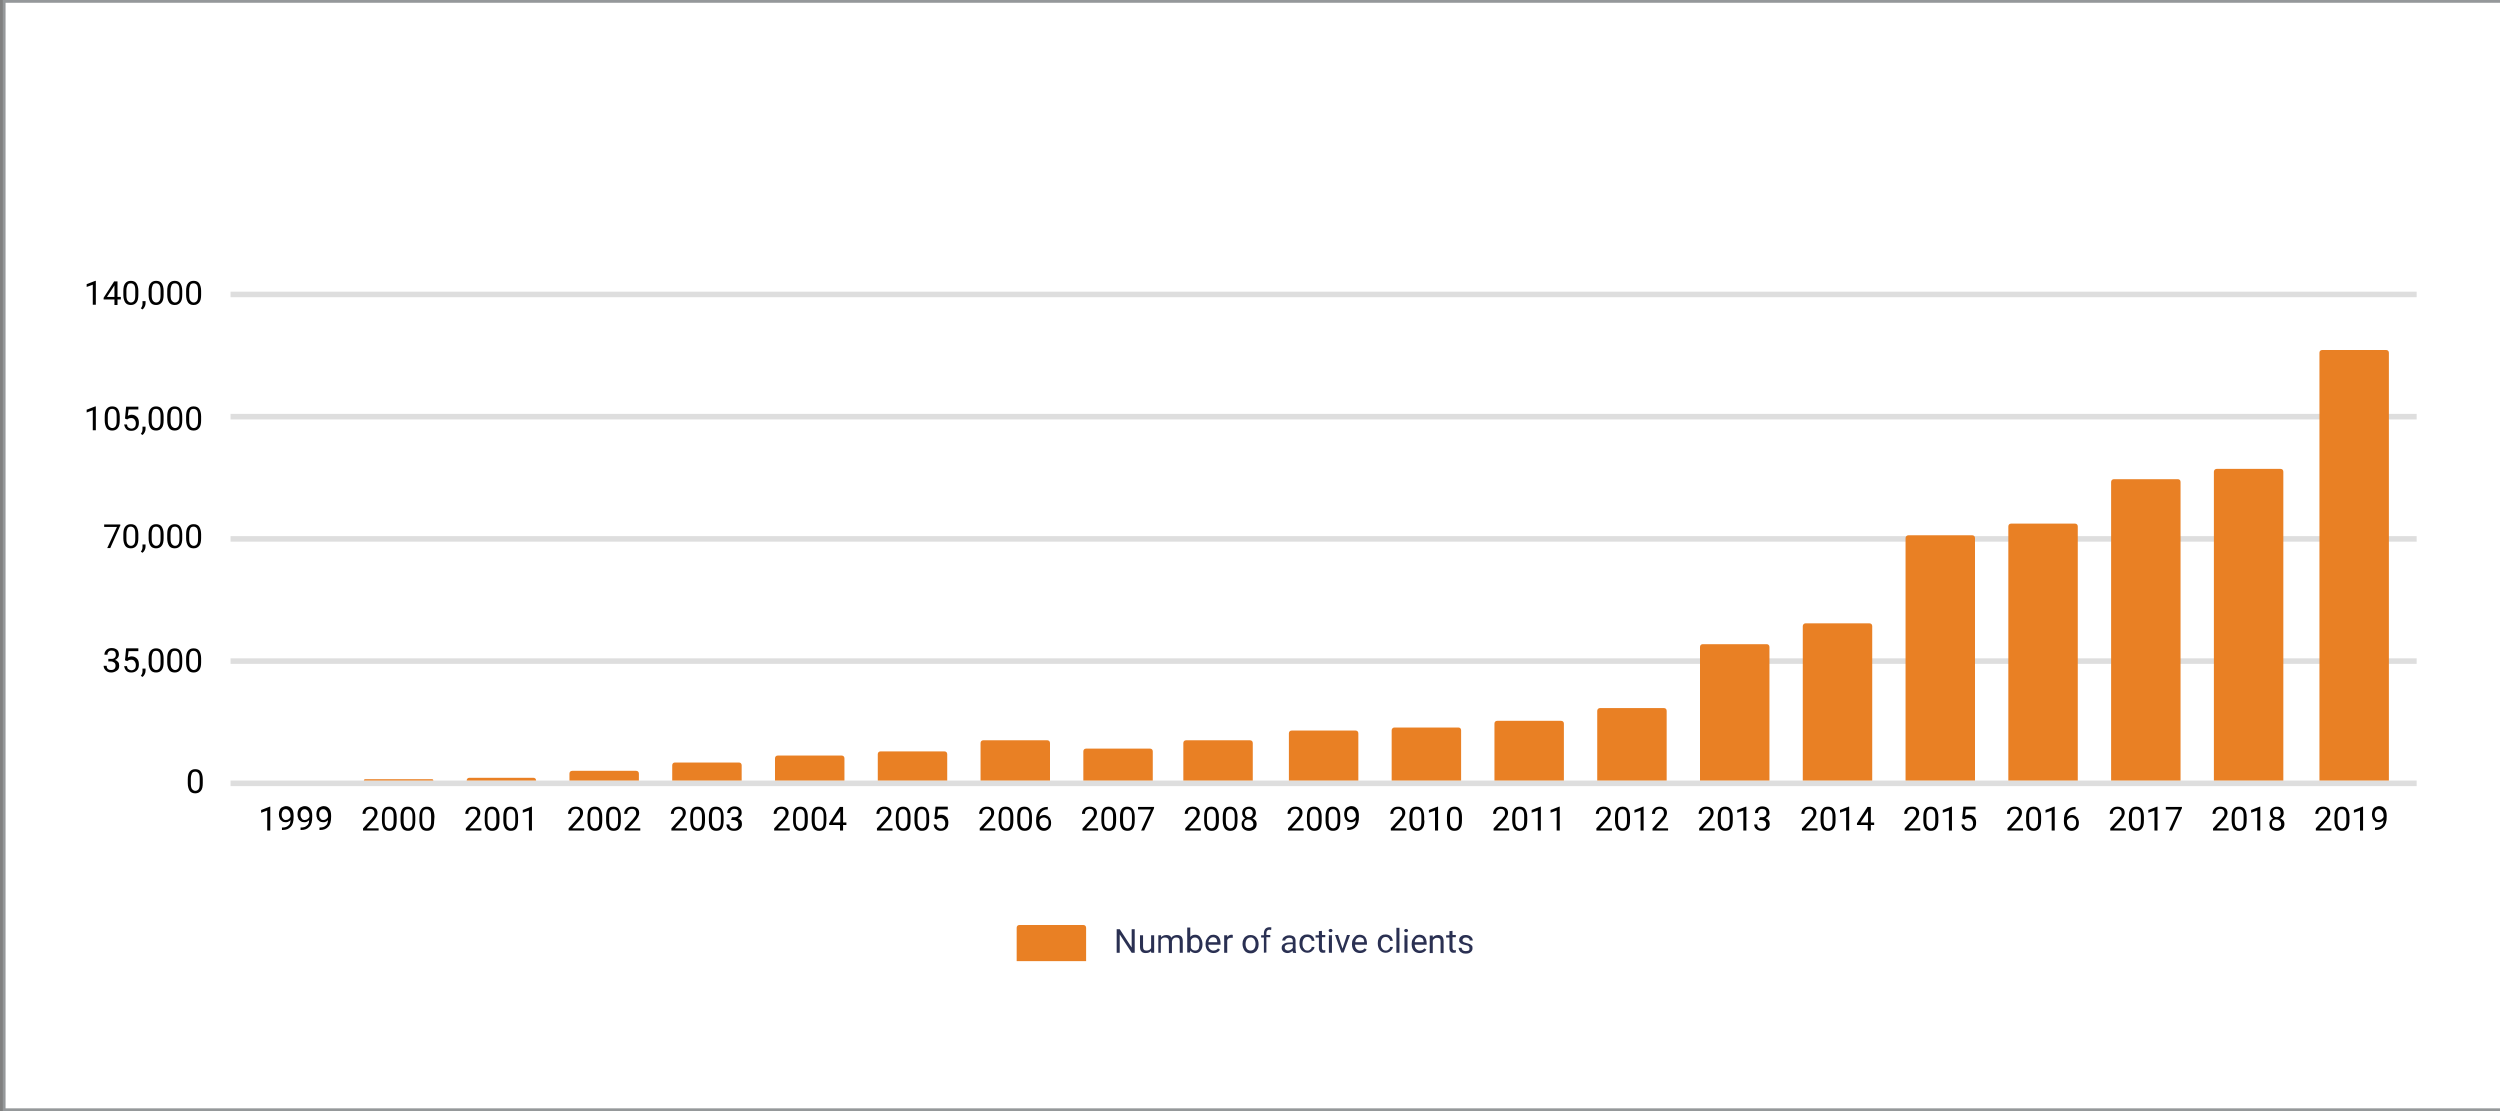 <svg version="1.1" id="Layer_1" xmlns="http://www.w3.org/2000/svg" x="0" y="0" viewBox="0 0 900 400" xml:space="preserve"><rect x="0" y="0" width="900" height="400" fill="#808080" stroke="none"/><style>.st1{fill:#e98024}.st4{fill-rule:evenodd;clip-rule:evenodd}.st5{enable-background:new}</style><path d="M1.5.5h899v399H1.5V.5z" fill="#fff" stroke="#95989a"/><path class="st1" d="M367 333h23c.6 0 1 .4 1 1v12h-25v-12c0-.6.4-1 1-1z"/><path d="M408.5 343h-1.1l-4.3-6.6v6.6H402v-8.5h1.1l4.3 6.6v-6.6h1.1v8.5zm5.8-.6c-.4.5-1 .7-1.9.7-.7 0-1.2-.2-1.5-.6-.4-.4-.5-1-.5-1.7v-4.1h1.1v4.1c0 1 .4 1.4 1.2 1.4.8 0 1.4-.3 1.7-.9v-4.6h1.1v6.3h-1l-.2-.6zm3.7-5.7v.7c.5-.5 1.1-.8 1.9-.8.9 0 1.5.3 1.8 1 .2-.3.5-.6.8-.7.3-.2.7-.3 1.2-.3 1.4 0 2.1.7 2.1 2.2v4.2h-1.1v-4.2c0-.5-.1-.8-.3-1-.2-.2-.6-.3-1-.3s-.7.1-1 .4c-.3.2-.4.6-.5 1v4.2h-1.1v-4.2c0-.9-.5-1.4-1.4-1.4-.7 0-1.2.3-1.5.9v4.6h-.9v-6.3h1zm14.9 3.2c0 1-.2 1.7-.7 2.3-.4.6-1 .9-1.8.9s-1.4-.3-1.9-.9l-.1.7h-1v-9h1.1v3.4c.4-.5 1-.8 1.8-.8s1.4.3 1.8.9.8 1.4.8 2.5zm-1.1-.1c0-.7-.1-1.3-.4-1.7-.3-.4-.7-.6-1.2-.6-.7 0-1.2.3-1.5 1v2.7c.3.7.9 1 1.6 1 .5 0 .9-.2 1.2-.6.1-.4.3-1 .3-1.8zm5.1 3.3c-.9 0-1.6-.3-2.1-.8-.5-.6-.8-1.3-.8-2.3v-.2c0-.6.1-1.2.4-1.7s.6-.9 1-1.2.9-.4 1.4-.4c.8 0 1.5.3 1.9.8s.7 1.3.7 2.3v.5H435c0 .6.2 1.1.5 1.5.4.4.8.6 1.3.6.4 0 .7-.1 1-.2.3-.2.5-.4.7-.6l.7.5c-.5.8-1.3 1.2-2.3 1.2zm-.2-5.7c-.4 0-.8.2-1.1.5-.3.3-.5.8-.6 1.3h3.2v-.1c0-.5-.2-1-.4-1.3-.3-.2-.6-.4-1.1-.4zm7 .2h-.5c-.7 0-1.2.3-1.4.9v4.5h-1.1v-6.3h1.1v.7c.4-.6.9-.9 1.5-.9.2 0 .4 0 .5.1v1h-.1zm3.6 2.2c0-.6.1-1.2.4-1.7.2-.5.6-.9 1-1.1.4-.3.9-.4 1.5-.4.9 0 1.6.3 2.1.9s.8 1.4.8 2.4v.1c0 .6-.1 1.2-.4 1.7-.2.5-.6.9-1 1.1-.4.3-.9.4-1.5.4-.9 0-1.6-.3-2.1-.9-.5-.7-.8-1.5-.8-2.5zm1.1.1c0 .7.2 1.3.5 1.7.3.4.8.6 1.3.6s1-.2 1.3-.6.5-1 .5-1.8c0-.7-.2-1.3-.5-1.7-.3-.4-.8-.7-1.3-.6-.5 0-1 .2-1.3.6s-.5 1-.5 1.8zm6.6 3.1v-5.5h-1v-.8h1v-.7c0-.7.2-1.2.5-1.6.4-.4.9-.6 1.5-.6.2 0 .5 0 .7.1l-.1.9c-.2 0-.4-.1-.6-.1-.4 0-.6.1-.8.3-.2.2-.3.5-.3.9v.7h1.4v.8h-1.4v5.5l-.9.1zm10.5 0c-.1-.1-.1-.3-.2-.7-.5.5-1.1.8-1.8.8-.6 0-1.1-.2-1.5-.5-.4-.4-.6-.8-.6-1.3 0-.7.2-1.2.8-1.5.5-.4 1.2-.5 2.1-.5h1.1v-.5c0-.4-.1-.7-.3-.9-.2-.2-.6-.3-1-.3s-.7.1-1 .3-.4.4-.4.7h-1.1c0-.3.1-.6.3-.9.2-.3.6-.5.9-.7.4-.2.8-.3 1.3-.3.7 0 1.3.2 1.7.5s.6.9.6 1.5v2.9c0 .6.1 1 .2 1.4v.1l-1.1-.1zm-1.8-.8c.3 0 .7-.1 1-.3.3-.2.5-.4.7-.7v-1.3h-.9c-1.3 0-2 .4-2 1.2 0 .3.1.6.3.8.3.2.6.3.9.3zm7 0c.4 0 .7-.1 1-.4.3-.2.5-.5.5-.9h1c0 .4-.1.7-.4 1-.2.3-.6.6-.9.8-.4.2-.8.3-1.2.3-.9 0-1.5-.3-2.1-.9-.5-.6-.8-1.4-.8-2.4v-.2c0-.6.1-1.2.3-1.6.2-.5.6-.9 1-1.1.4-.3.9-.4 1.5-.4.7 0 1.3.2 1.8.6s.7 1 .8 1.7h-1c0-.4-.2-.7-.5-1s-.7-.4-1-.4c-.6 0-1 .2-1.3.6s-.5 1-.5 1.7v.2c0 .7.1 1.3.5 1.7.3.5.7.7 1.3.7zm5.2-7.1v1.5h1.2v.8h-1.2v3.9c0 .3.1.4.2.6.1.1.3.2.5.2.1 0 .3 0 .5-.1v.9c-.3.1-.6.1-.8.1-.5 0-.9-.1-1.1-.4s-.4-.7-.4-1.2v-3.9h-1.2v-.8h1.2v-1.5l1.1-.1zm3.6 7.9h-1.1v-6.3h1.1v6.3zm-1.2-8c0-.2.1-.3.2-.4s.3-.2.5-.2.4.1.5.2.2.3.2.4c0 .2-.1.3-.2.4s-.3.2-.5.2-.4-.1-.5-.2-.2-.3-.2-.4zm5 6.5l1.6-4.9h1.1l-2.3 6.3h-.8l-2.3-6.3h1.1l1.6 4.9zm6.3 1.6c-.9 0-1.6-.3-2.1-.8-.5-.6-.8-1.3-.8-2.3v-.2c0-.6.1-1.2.4-1.7s.6-.9 1-1.2.9-.4 1.4-.4c.8 0 1.5.3 1.9.8s.7 1.3.7 2.3v.5h-4.3c0 .6.2 1.1.5 1.5.4.4.8.6 1.3.6.4 0 .7-.1 1-.2.3-.2.5-.4.7-.6l.7.5c-.5.8-1.3 1.2-2.4 1.2zm-.1-5.7c-.4 0-.8.2-1.1.5-.3.3-.5.8-.5 1.3h3.2v-.1c0-.5-.2-1-.4-1.3-.4-.2-.8-.4-1.2-.4zm9.4 4.8c.4 0 .7-.1 1-.4.3-.2.5-.5.5-.9h1c0 .4-.1.7-.4 1-.2.3-.6.6-.9.8-.4.2-.8.3-1.2.3-.9 0-1.5-.3-2.1-.9-.5-.6-.8-1.4-.8-2.4v-.2c0-.6.1-1.2.3-1.6s.6-.9 1-1.1c.4-.3.9-.4 1.5-.4.7 0 1.3.2 1.8.6s.7 1 .8 1.7h-1c0-.4-.2-.7-.5-1s-.7-.4-1-.4c-.6 0-1 .2-1.3.6s-.5 1-.5 1.7v.2c0 .7.1 1.3.5 1.7.3.5.7.7 1.3.7zm4.9.8h-1.1v-9h1.1v9zm2.9 0h-1.1v-6.3h1.1v6.3zm-1.2-8c0-.2.1-.3.2-.4s.3-.2.5-.2.4.1.5.2.2.3.2.4c0 .2-.1.3-.2.4s-.3.2-.5.2-.4-.1-.5-.2-.2-.3-.2-.4zm5.6 8.1c-.9 0-1.6-.3-2.1-.8-.5-.6-.8-1.3-.8-2.3v-.2c0-.6.1-1.2.4-1.7s.6-.9 1-1.2c.4-.3.9-.4 1.4-.4.8 0 1.5.3 1.9.8s.7 1.3.7 2.3v.5h-4.3c0 .6.2 1.1.5 1.5.4.4.8.6 1.3.6.4 0 .7-.1 1-.2.3-.2.5-.4.7-.6l.7.5c-.6.8-1.4 1.2-2.4 1.2zm-.2-5.7c-.4 0-.8.2-1.1.5-.3.3-.5.8-.5 1.3h3.2v-.1c0-.5-.2-1-.4-1.3-.4-.2-.7-.4-1.2-.4zm4.9-.7v.8c.5-.6 1.1-.9 1.9-.9 1.3 0 2 .8 2 2.3v4.2h-1.1v-4.2c0-.5-.1-.8-.3-1s-.5-.3-1-.3c-.4 0-.7.1-.9.3-.3.2-.5.4-.6.7v4.5h-1.1v-6.3h1.1v-.1zm7.1-1.6v1.5h1.2v.8h-1.2v3.9c0 .3.1.4.2.6.1.1.3.2.5.2.1 0 .3 0 .5-.1v.9c-.3.1-.6.1-.8.1-.5 0-.8-.1-1.1-.4-.2-.3-.4-.7-.4-1.2v-3.9h-1.2v-.8h1.2v-1.5l1.1-.1zm6.1 6.2c0-.3-.1-.5-.3-.7s-.6-.3-1.2-.4c-.5-.1-1-.3-1.3-.4s-.6-.4-.7-.6c-.2-.2-.2-.5-.2-.8 0-.5.2-1 .7-1.3.4-.4 1-.5 1.7-.5s1.3.2 1.8.6c.4.4.7.8.7 1.4h-1.1c0-.3-.1-.6-.4-.8s-.6-.3-1-.3-.7.1-.9.3c-.2.2-.3.4-.3.7 0 .3.1.5.3.6s.6.3 1.1.4 1 .3 1.3.4c.3.2.6.4.7.6.2.2.2.5.2.9 0 .6-.2 1-.7 1.4s-1 .5-1.8.5c-.5 0-1-.1-1.3-.3-.4-.2-.7-.4-.9-.8-.2-.3-.3-.7-.3-1h1.1c0 .4.2.7.4.9.3.2.6.3 1.1.3.4 0 .7-.1 1-.2s.3-.6.3-.9z" fill-rule="evenodd" clip-rule="evenodd" fill="#2a3052"/><path d="M83 281h787v2H83v-2zm0-44h787v2H83v-2zm0-44h787v2H83v-2zm0-44h787v2H83v-2zm0-44h787v2H83v-2z" fill="#dedede"/><path class="st4" d="M839.3 299h-5.6v-.8l3-3.3c.4-.5.7-.9.9-1.2.2-.3.2-.6.2-1s-.1-.8-.4-1.1c-.3-.3-.6-.4-1.1-.4s-1 .2-1.3.5-.4.7-.4 1.3h-1.1c0-.8.3-1.4.8-1.9s1.2-.7 2-.7 1.4.2 1.9.6.7 1 .7 1.7c0 .8-.5 1.8-1.6 3l-2.3 2.5h4.3v.8zm6.5-3.6c0 1.3-.2 2.2-.7 2.8-.4.6-1.1.9-2 .9s-1.6-.3-2-.9-.7-1.5-.7-2.7v-1.4c0-1.3.2-2.2.7-2.8.4-.6 1.1-.9 2-.9s1.6.3 2 .9.7 1.5.7 2.7v1.4zm-1.1-1.5c0-.9-.1-1.6-.4-2-.3-.4-.7-.6-1.2-.6-.6 0-1 .2-1.2.6-.3.4-.4 1.1-.4 1.9v1.7c0 .9.1 1.6.4 2 .3.4.7.7 1.2.7s.9-.2 1.2-.6.4-1.1.4-2v-1.7zm6 5.1h-1.1v-7.2l-2.2.8v-1l3.1-1.2h.2v8.6zm7.4-3.8c-.2.3-.5.5-.8.6-.3.2-.7.2-1 .2-.5 0-.9-.1-1.3-.4-.4-.3-.7-.6-.8-1-.2-.4-.3-.9-.3-1.5s.1-1.1.3-1.5c.2-.5.5-.8.9-1s.9-.4 1.4-.4c.8 0 1.5.3 2 .9s.7 1.5.7 2.6v.3c0 1.7-.3 2.9-1 3.6-.7.8-1.6 1.2-3 1.2h-.2v-.9h.2c.9 0 1.6-.2 2.1-.7.5-.3.7-1 .8-2zm-1.7 0c.4 0 .7-.1 1-.3.3-.2.5-.5.7-.8v-.4c0-.7-.2-1.3-.5-1.7s-.7-.7-1.2-.7-.9.2-1.1.5c-.3.4-.4.8-.4 1.4s.1 1.1.4 1.4c.3.5.6.6 1.1.6z"/><path class="st1" d="M836 126h23c.6 0 1 .4 1 1v154h-25V127c0-.6.4-1 1-1z"/><path class="st4" d="M802.3 299h-5.6v-.8l3-3.3c.4-.5.7-.9.9-1.2.2-.3.2-.6.2-1s-.1-.8-.4-1.1c-.3-.3-.6-.4-1.1-.4s-1 .2-1.3.5-.4.7-.4 1.3h-1.1c0-.8.3-1.4.8-1.9s1.2-.7 2-.7 1.4.2 1.9.6.7 1 .7 1.7c0 .8-.5 1.8-1.6 3l-2.3 2.5h4.3v.8zm6.5-3.6c0 1.3-.2 2.2-.7 2.8-.4.6-1.1.9-2 .9s-1.6-.3-2-.9-.7-1.5-.7-2.7v-1.4c0-1.3.2-2.2.7-2.8.4-.6 1.1-.9 2-.9s1.6.3 2 .9.7 1.5.7 2.7v1.4zm-1.1-1.5c0-.9-.1-1.6-.4-2-.3-.4-.7-.6-1.2-.6-.6 0-1 .2-1.2.6-.3.4-.4 1.1-.4 1.9v1.7c0 .9.1 1.6.4 2 .3.4.7.7 1.2.7s.9-.2 1.2-.6.4-1.1.4-2v-1.7zm6 5.1h-1.1v-7.2l-2.2.8v-1l3.1-1.2h.2v8.6zm8.4-6.3c0 .4-.1.8-.3 1.1-.2.3-.5.6-.9.8.4.2.8.5 1.1.8s.4.8.4 1.2c0 .7-.2 1.3-.7 1.8-.5.4-1.2.7-2 .7s-1.5-.2-2-.7c-.5-.4-.7-1-.7-1.8 0-.5.1-.9.4-1.2.3-.4.6-.7 1-.8-.4-.2-.7-.4-.9-.8-.2-.3-.3-.7-.3-1.1 0-.7.2-1.3.7-1.7.5-.4 1.1-.6 1.8-.6.8 0 1.4.2 1.8.6.4.4.6 1 .6 1.7zm-.9 4c0-.5-.2-.9-.5-1.2s-.7-.5-1.2-.5-.9.1-1.2.4-.4.7-.4 1.2.1.9.4 1.1c.3.3.7.4 1.2.4s.9-.1 1.2-.4c.4-.2.5-.5.5-1zm-1.6-5.5c-.4 0-.8.1-1 .4-.3.3-.4.6-.4 1.1 0 .4.1.8.4 1.1.3.3.6.4 1 .4s.8-.1 1-.4c.3-.3.4-.6.4-1.1 0-.4-.1-.8-.4-1.1-.3-.2-.6-.4-1-.4z"/><path class="st1" d="M798 168.8h23c.6 0 1 .4 1 1V281h-25V169.8c0-.5.4-1 1-1z"/><path class="st4" d="M765.3 299h-5.6v-.8l3-3.3c.4-.5.7-.9.9-1.2.2-.3.2-.6.2-1s-.1-.8-.4-1.1c-.3-.3-.6-.4-1.1-.4s-1 .2-1.3.5-.4.7-.4 1.3h-1.1c0-.8.3-1.4.8-1.9s1.2-.7 2-.7 1.4.2 1.9.6.7 1 .7 1.7c0 .8-.5 1.8-1.6 3l-2.3 2.5h4.3v.8zm6.5-3.6c0 1.3-.2 2.2-.7 2.8-.4.6-1.1.9-2 .9s-1.6-.3-2-.9-.7-1.5-.7-2.7v-1.4c0-1.3.2-2.2.7-2.8.4-.6 1.1-.9 2-.9s1.6.3 2 .9.7 1.5.7 2.7v1.4zm-1.1-1.5c0-.9-.1-1.6-.4-2-.3-.4-.7-.6-1.2-.6-.6 0-1 .2-1.2.6-.3.4-.4 1.1-.4 1.9v1.7c0 .9.1 1.6.4 2 .3.4.7.7 1.2.7s.9-.2 1.2-.6.4-1.1.4-2v-1.7zm6 5.1h-1.1v-7.2l-2.2.8v-1l3.1-1.2h.2v8.6zm8.7-7.9l-3.5 7.9h-1.1l3.5-7.6h-4.6v-.9h5.8v.6h-.1z"/><path class="st1" d="M761 172.5h23c.6 0 1 .4 1 1V281h-25V173.5c0-.5.4-1 1-1z"/><path class="st4" d="M728.3 299h-5.6v-.8l3-3.3c.4-.5.7-.9.9-1.2.2-.3.2-.6.2-1s-.1-.8-.4-1.1c-.3-.3-.6-.4-1.1-.4s-1 .2-1.3.5-.4.7-.4 1.3h-1.1c0-.8.3-1.4.8-1.9s1.2-.7 2-.7 1.4.2 1.9.6.7 1 .7 1.7c0 .8-.5 1.8-1.6 3l-2.3 2.5h4.3v.8zm6.5-3.6c0 1.3-.2 2.2-.7 2.8-.4.6-1.1.9-2 .9s-1.6-.3-2-.9-.7-1.5-.7-2.7v-1.4c0-1.3.2-2.2.7-2.8.4-.6 1.1-.9 2-.9s1.6.3 2 .9.7 1.5.7 2.7v1.4zm-1.1-1.5c0-.9-.1-1.6-.4-2-.3-.4-.7-.6-1.2-.6-.6 0-1 .2-1.2.6-.3.4-.4 1.1-.4 1.9v1.7c0 .9.1 1.6.4 2 .3.4.7.7 1.2.7s.9-.2 1.2-.6.4-1.1.4-2v-1.7zm6 5.1h-1.1v-7.2l-2.2.8v-1l3.1-1.2h.2v8.6zm7.5-8.5v.9h-.2c-.8 0-1.5.3-2 .8s-.8 1.2-.9 2c.4-.5 1.1-.8 1.8-.8s1.3.3 1.8.8c.4.5.7 1.2.7 2 0 .9-.2 1.6-.7 2.1s-1.1.8-1.9.8c-.8 0-1.5-.3-2-.9s-.8-1.4-.8-2.4v-.4c0-1.6.3-2.8 1-3.6.7-.8 1.7-1.3 3-1.3h.2zm-1.4 3.8c-.4 0-.7.1-1 .3-.3.2-.5.5-.7.8v.4c0 .7.2 1.3.5 1.7.3.4.7.6 1.2.6s.9-.2 1.2-.5c.3-.4.4-.8.4-1.4s-.1-1.1-.4-1.4c-.4-.3-.8-.5-1.2-.5z"/><path class="st1" d="M724 188.5h23c.6 0 1 .4 1 1V281h-25v-91.5c0-.6.4-1 1-1z"/><path class="st4" d="M691.3 299h-5.6v-.8l3-3.3c.4-.5.7-.9.9-1.2.2-.3.2-.6.2-1s-.1-.8-.4-1.1c-.3-.3-.6-.4-1.1-.4s-1 .2-1.3.5-.4.7-.4 1.3h-1.1c0-.8.3-1.4.8-1.9s1.2-.7 2-.7 1.4.2 1.9.6.7 1 .7 1.7c0 .8-.5 1.8-1.6 3l-2.3 2.5h4.3v.8zm6.5-3.6c0 1.3-.2 2.2-.7 2.8-.4.6-1.1.9-2 .9s-1.6-.3-2-.9-.7-1.5-.7-2.7v-1.4c0-1.3.2-2.2.7-2.8.4-.6 1.1-.9 2-.9s1.6.3 2 .9.7 1.5.7 2.7v1.4zm-1.1-1.5c0-.9-.1-1.6-.4-2-.3-.4-.7-.6-1.2-.6-.6 0-1 .2-1.2.6-.3.4-.4 1.1-.4 1.9v1.7c0 .9.1 1.6.4 2 .3.4.7.7 1.2.7s.9-.2 1.2-.6.4-1.1.4-2v-1.7zm6 5.1h-1.1v-7.2l-2.2.8v-1l3.1-1.2h.2v8.6zm3.7-4.3l.4-4.3h4.4v1h-3.5l-.3 2.3c.4-.2.9-.4 1.4-.4.8 0 1.4.3 1.9.8s.7 1.2.7 2.1-.2 1.6-.7 2.1-1.1.8-2 .8c-.8 0-1.4-.2-1.8-.6-.5-.4-.7-1-.8-1.7h1c.1.5.2.9.5 1.1s.7.4 1.1.4c.5 0 .9-.2 1.2-.5s.4-.8.4-1.4-.2-1-.5-1.4c-.3-.3-.7-.5-1.2-.5s-.8.1-1.1.3l-.3.2-.8-.3z"/><path class="st1" d="M687 192.7h23c.6 0 1 .4 1 1V281h-25v-87.3c0-.5.4-1 1-1z"/><path class="st4" d="M654.3 299h-5.6v-.8l3-3.3c.4-.5.7-.9.9-1.2.2-.3.2-.6.2-1s-.1-.8-.4-1.1c-.3-.3-.6-.4-1.1-.4s-1 .2-1.3.5-.4.7-.4 1.3h-1.1c0-.8.3-1.4.8-1.9s1.2-.7 2-.7 1.4.2 1.9.6.7 1 .7 1.7c0 .8-.5 1.8-1.6 3l-2.3 2.5h4.3v.8zm6.5-3.6c0 1.3-.2 2.2-.7 2.8-.4.6-1.1.9-2 .9s-1.6-.3-2-.9-.7-1.5-.7-2.7v-1.4c0-1.3.2-2.2.7-2.8.4-.6 1.1-.9 2-.9s1.6.3 2 .9.7 1.5.7 2.7v1.4zm-1.1-1.5c0-.9-.1-1.6-.4-2-.3-.4-.7-.6-1.2-.6-.6 0-1 .2-1.2.6-.3.4-.4 1.1-.4 1.9v1.7c0 .9.1 1.6.4 2 .3.4.7.7 1.2.7s.9-.2 1.2-.6.4-1.1.4-2v-1.7zm6 5.1h-1.1v-7.2l-2.2.8v-1l3.1-1.2h.2v8.6zm7.8-2.9h1.2v.9h-1.2v2h-1.1v-2h-3.9v-.6l3.8-5.9h1.2v5.6zm-3.7 0h2.7V292l-.1.2-2.6 3.9z"/><path class="st1" d="M650 224.4h23c.6 0 1 .4 1 1V281h-25v-55.6c0-.5.4-1 1-1z"/><path class="st4" d="M617.3 299h-5.6v-.8l3-3.3c.4-.5.7-.9.9-1.2.2-.3.2-.6.2-1s-.1-.8-.4-1.1c-.3-.3-.6-.4-1.1-.4s-1 .2-1.3.5-.4.7-.4 1.3h-1.1c0-.8.3-1.4.8-1.9s1.2-.7 2-.7 1.4.2 1.9.6.7 1 .7 1.7c0 .8-.5 1.8-1.6 3l-2.3 2.5h4.3v.8zm6.5-3.6c0 1.3-.2 2.2-.7 2.8-.4.6-1.1.9-2 .9s-1.6-.3-2-.9-.7-1.5-.7-2.7v-1.4c0-1.3.2-2.2.7-2.8.4-.6 1.1-.9 2-.9s1.6.3 2 .9.7 1.5.7 2.7v1.4zm-1.1-1.5c0-.9-.1-1.6-.4-2-.3-.4-.7-.6-1.2-.6-.6 0-1 .2-1.2.6-.3.4-.4 1.1-.4 1.9v1.7c0 .9.1 1.6.4 2 .3.4.7.7 1.2.7s.9-.2 1.2-.6.4-1.1.4-2v-1.7zm6 5.1h-1.1v-7.2l-2.2.8v-1l3.1-1.2h.2v8.6zm4.8-4.8h.8c.5 0 .9-.1 1.2-.4s.4-.6.4-1.1c0-1-.5-1.5-1.5-1.5-.5 0-.8.1-1.1.4s-.4.6-.4 1.1h-1.1c0-.7.2-1.2.7-1.7.5-.4 1.1-.7 1.9-.7.8 0 1.4.2 1.9.6s.7 1 .7 1.8c0 .4-.1.7-.4 1.1-.2.3-.6.6-1 .8.5.1.8.4 1.1.7.3.3.4.8.4 1.3 0 .8-.2 1.4-.8 1.8-.5.5-1.2.7-2 .7s-1.5-.2-2-.6-.8-1-.8-1.7h1.1c0 .5.1.8.4 1.1.3.3.7.4 1.2.4s.9-.1 1.2-.4.4-.7.4-1.2-.2-.9-.5-1.1-.7-.4-1.3-.4h-.8l.3-1z"/><path class="st1" d="M613 231.9h23c.6 0 1 .4 1 1V281h-25v-48.1c0-.6.4-1 1-1z"/><path class="st4" d="M580.3 299h-5.6v-.8l3-3.3c.4-.5.7-.9.9-1.2.2-.3.2-.6.2-1s-.1-.8-.4-1.1c-.3-.3-.6-.4-1.1-.4s-1 .2-1.3.5-.4.7-.4 1.3h-1.1c0-.8.3-1.4.8-1.9s1.2-.7 2-.7 1.4.2 1.9.6.7 1 .7 1.7c0 .8-.5 1.8-1.6 3l-2.3 2.5h4.3v.8zm6.5-3.6c0 1.3-.2 2.2-.7 2.8-.4.6-1.1.9-2 .9s-1.6-.3-2-.9-.7-1.5-.7-2.7v-1.4c0-1.3.2-2.2.7-2.8.4-.6 1.1-.9 2-.9s1.6.3 2 .9.7 1.5.7 2.7v1.4zm-1.1-1.5c0-.9-.1-1.6-.4-2-.3-.4-.7-.6-1.2-.6-.6 0-1 .2-1.2.6-.3.4-.4 1.1-.4 1.9v1.7c0 .9.1 1.6.4 2 .3.4.7.7 1.2.7s.9-.2 1.2-.6.4-1.1.4-2v-1.7zm6 5.1h-1.1v-7.2l-2.2.8v-1l3.1-1.2h.2v8.6zm8.8 0h-5.6v-.8l3-3.3c.4-.5.7-.9.9-1.2.2-.3.2-.6.2-1s-.1-.8-.4-1.1c-.3-.3-.6-.4-1.1-.4s-1 .2-1.3.5-.4.7-.4 1.3h-1.1c0-.8.3-1.4.8-1.9s1.2-.7 2-.7 1.4.2 1.9.6.7 1 .7 1.7c0 .8-.5 1.8-1.6 3l-2.3 2.5h4.3v.8z"/><path class="st1" d="M576 254.9h23c.6 0 1 .4 1 1V281h-25v-25.1c0-.5.4-1 1-1z"/><path class="st4" d="M543.3 299h-5.6v-.8l3-3.3c.4-.5.7-.9.9-1.2.2-.3.2-.6.2-1s-.1-.8-.4-1.1c-.3-.3-.6-.4-1.1-.4s-1 .2-1.3.5-.4.7-.4 1.3h-1.1c0-.8.3-1.4.8-1.9s1.2-.7 2-.7 1.4.2 1.9.6.7 1 .7 1.7c0 .8-.5 1.8-1.6 3l-2.3 2.5h4.3v.8zm6.5-3.6c0 1.3-.2 2.2-.7 2.8-.4.6-1.1.9-2 .9s-1.6-.3-2-.9-.7-1.5-.7-2.7v-1.4c0-1.3.2-2.2.7-2.8.4-.6 1.1-.9 2-.9s1.6.3 2 .9.7 1.5.7 2.7v1.4zm-1.1-1.5c0-.9-.1-1.6-.4-2-.3-.4-.7-.6-1.2-.6-.6 0-1 .2-1.2.6-.3.4-.4 1.1-.4 1.9v1.7c0 .9.1 1.6.4 2 .3.4.7.7 1.2.7s.9-.2 1.2-.6.4-1.1.4-2v-1.7zm6 5.1h-1.1v-7.2l-2.2.8v-1l3.1-1.2h.2v8.6zm6.8 0h-1.1v-7.2l-2.2.8v-1l3.1-1.2h.2v8.6z"/><path class="st1" d="M539 259.5h23c.6 0 1 .4 1 1V281h-25v-20.5c0-.6.4-1 1-1z"/><path class="st4" d="M506.3 299h-5.6v-.8l3-3.3c.4-.5.7-.9.9-1.2.2-.3.2-.6.2-1s-.1-.8-.4-1.1c-.3-.3-.6-.4-1.1-.4s-1 .2-1.3.5-.4.7-.4 1.3h-1.1c0-.8.3-1.4.8-1.9s1.2-.7 2-.7 1.4.2 1.9.6.7 1 .7 1.7c0 .8-.5 1.8-1.6 3l-2.3 2.5h4.3v.8zm6.5-3.6c0 1.3-.2 2.2-.7 2.8-.4.6-1.1.9-2 .9s-1.6-.3-2-.9-.7-1.5-.7-2.7v-1.4c0-1.3.2-2.2.6-2.8.4-.6 1.1-.9 2-.9s1.6.3 2 .9.7 1.5.7 2.7v1.4h.1zm-1.1-1.5c0-.9-.1-1.6-.4-2s-.7-.6-1.2-.6c-.6 0-1 .2-1.2.6-.3.4-.4 1.1-.4 1.9v1.7c0 .9.1 1.6.4 2s.7.7 1.2.7.9-.2 1.2-.6c.3-.4.4-1.1.4-2v-1.7zm6 5.1h-1.1v-7.2l-2.2.8v-1l3.1-1.2h.2v8.6zm8.6-3.6c0 1.3-.2 2.2-.7 2.8-.4.6-1.1.9-2 .9s-1.6-.3-2-.9-.7-1.5-.7-2.7v-1.4c0-1.3.2-2.2.7-2.8.4-.6 1.1-.9 2-.9s1.6.3 2 .9.7 1.5.7 2.7v1.4zm-1.1-1.5c0-.9-.1-1.6-.4-2-.3-.4-.7-.6-1.2-.6-.6 0-1 .2-1.2.6-.3.4-.4 1.1-.4 1.9v1.7c0 .9.1 1.6.4 2 .3.4.7.7 1.2.7s.9-.2 1.2-.6.4-1.1.4-2v-1.7z"/><path class="st1" d="M502 261.9h23c.6 0 1 .4 1 1V281h-25v-18.1c0-.5.4-1 1-1z"/><path class="st4" d="M469.3 299h-5.6v-.8l3-3.3c.4-.5.7-.9.9-1.2.2-.3.2-.6.2-1s-.1-.8-.4-1.1c-.3-.3-.6-.4-1.1-.4s-1 .2-1.3.5-.4.7-.4 1.3h-1.1c0-.8.3-1.4.8-1.9s1.2-.7 2-.7 1.4.2 1.9.6.7 1 .7 1.7c0 .8-.5 1.8-1.6 3l-2.3 2.5h4.3v.8zm6.5-3.6c0 1.3-.2 2.2-.6 2.8-.4.6-1.1.9-2 .9s-1.6-.3-2-.9-.7-1.5-.7-2.7v-1.4c0-1.3.2-2.2.6-2.8.4-.6 1.1-.9 2-.9s1.6.3 2 .9.7 1.5.7 2.7v1.4zm-1.1-1.5c0-.9-.1-1.6-.4-2s-.7-.6-1.2-.6c-.6 0-1 .2-1.2.6-.3.4-.4 1.1-.4 1.9v1.7c0 .9.1 1.6.4 2s.7.7 1.2.7.9-.2 1.2-.6c.3-.4.4-1.1.4-2v-1.7zm7.8 1.5c0 1.3-.2 2.2-.6 2.8-.4.6-1.1.9-2 .9s-1.6-.3-2-.9-.7-1.5-.7-2.7v-1.4c0-1.3.2-2.2.6-2.8.4-.6 1.1-.9 2-.9s1.6.3 2 .9.7 1.5.7 2.7v1.4zm-1-1.5c0-.9-.1-1.6-.4-2s-.7-.6-1.2-.6c-.6 0-1 .2-1.2.6-.3.4-.4 1.1-.4 1.9v1.7c0 .9.1 1.6.4 2s.7.7 1.2.7.9-.2 1.2-.6c.3-.4.4-1.1.4-2v-1.7zm6.6 1.3c-.2.3-.5.5-.8.6-.3.2-.7.2-1 .2-.5 0-.9-.1-1.3-.4s-.7-.6-.8-1c-.2-.4-.3-.9-.3-1.5s.1-1.1.3-1.5c.2-.5.5-.8.9-1s.9-.4 1.4-.4c.8 0 1.5.3 2 .9s.7 1.5.7 2.6v.3c0 1.7-.3 2.9-1 3.6-.7.8-1.6 1.2-3 1.2h-.2v-.9h.2c.9 0 1.6-.2 2.1-.7.5-.3.7-1 .8-2zm-1.7 0c.4 0 .7-.1 1-.3.3-.2.5-.5.7-.8v-.4c0-.7-.2-1.3-.5-1.7-.3-.4-.7-.7-1.2-.7s-.9.2-1.1.5c-.3.4-.4.8-.4 1.4s.1 1.1.4 1.4c.3.5.6.6 1.1.6z"/><path class="st1" d="M465 263h23c.6 0 1 .4 1 1v17h-25v-17c0-.6.4-1 1-1z"/><path class="st4" d="M432.3 299h-5.6v-.8l3-3.3c.4-.5.7-.9.9-1.2.2-.3.2-.6.2-1s-.1-.8-.4-1.1c-.3-.3-.6-.4-1.1-.4s-1 .2-1.3.5-.4.7-.4 1.3h-1.1c0-.8.3-1.4.8-1.9s1.2-.7 2-.7 1.4.2 1.9.6.7 1 .7 1.7c0 .8-.5 1.8-1.6 3l-2.3 2.5h4.3v.8zm6.5-3.6c0 1.3-.2 2.2-.6 2.8-.4.6-1.1.9-2 .9s-1.6-.3-2-.9-.7-1.5-.7-2.7v-1.4c0-1.3.2-2.2.6-2.8.4-.6 1.1-.9 2-.9s1.6.3 2 .9.7 1.5.7 2.7v1.4zm-1.1-1.5c0-.9-.1-1.6-.4-2s-.7-.6-1.2-.6c-.6 0-1 .2-1.2.6-.3.4-.4 1.1-.4 1.9v1.7c0 .9.1 1.6.4 2s.7.7 1.2.7.9-.2 1.2-.6c.3-.4.4-1.1.4-2v-1.7zm7.8 1.5c0 1.3-.2 2.2-.6 2.8-.4.6-1.1.9-2 .9s-1.6-.3-2-.9-.7-1.5-.7-2.7v-1.4c0-1.3.2-2.2.6-2.8.4-.6 1.1-.9 2-.9s1.6.3 2 .9.7 1.5.7 2.7v1.4zm-1-1.5c0-.9-.1-1.6-.4-2s-.7-.6-1.2-.6c-.6 0-1 .2-1.2.6-.3.4-.4 1.1-.4 1.9v1.7c0 .9.1 1.6.4 2s.7.7 1.2.7.9-.2 1.2-.6c.3-.4.4-1.1.4-2v-1.7zm7.6-1.2c0 .4-.1.8-.3 1.1-.2.3-.5.6-.9.8.4.2.8.5 1.1.8s.4.8.4 1.2c0 .7-.2 1.3-.7 1.8-.5.4-1.2.7-2 .7s-1.5-.2-2-.7c-.5-.4-.7-1-.7-1.8 0-.5.1-.9.4-1.2.3-.4.6-.7 1-.8-.4-.2-.7-.4-.9-.8-.2-.3-.3-.7-.3-1.1 0-.7.2-1.3.7-1.7.5-.4 1.1-.6 1.8-.6.8 0 1.4.2 1.8.6s.6 1 .6 1.7zm-.9 4c0-.5-.2-.9-.5-1.2s-.7-.5-1.2-.5-.9.1-1.2.4c-.3.3-.4.7-.4 1.2s.1.9.4 1.1c.3.3.7.4 1.2.4s.9-.1 1.2-.4c.4-.2.5-.5.5-1zm-1.6-5.5c-.4 0-.8.1-1 .4-.3.3-.4.6-.4 1.1 0 .4.1.8.4 1.1.3.3.6.4 1 .4s.8-.1 1-.4c.3-.3.4-.6.4-1.1 0-.4-.1-.8-.4-1.1-.3-.2-.6-.4-1-.4z"/><path class="st1" d="M427 266.5h23c.6 0 1 .4 1 1V281h-25v-13.5c0-.6.4-1 1-1z"/><path class="st4" d="M395.3 299h-5.6v-.8l3-3.3c.4-.5.7-.9.9-1.2.2-.3.2-.6.2-1s-.1-.8-.4-1.1c-.3-.3-.6-.4-1.1-.4s-1 .2-1.3.5-.4.7-.4 1.3h-1.1c0-.8.3-1.4.8-1.9s1.2-.7 2-.7 1.4.2 1.9.6.7 1 .7 1.7c0 .8-.5 1.8-1.6 3l-2.3 2.5h4.3v.8zm6.5-3.6c0 1.3-.2 2.2-.6 2.8-.4.6-1.1.9-2 .9s-1.6-.3-2-.9-.7-1.5-.7-2.7v-1.4c0-1.3.2-2.2.6-2.8.4-.6 1.1-.9 2-.9s1.6.3 2 .9.7 1.5.7 2.7v1.4zm-1.1-1.5c0-.9-.1-1.6-.4-2s-.7-.6-1.2-.6c-.6 0-1 .2-1.2.6-.3.4-.4 1.1-.4 1.9v1.7c0 .9.1 1.6.4 2s.7.7 1.2.7.9-.2 1.2-.6c.3-.4.4-1.1.4-2v-1.7zm7.8 1.5c0 1.3-.2 2.2-.6 2.8-.4.6-1.1.9-2 .9s-1.6-.3-2-.9-.7-1.5-.7-2.7v-1.4c0-1.3.2-2.2.6-2.8.4-.6 1.1-.9 2-.9s1.6.3 2 .9.7 1.5.7 2.7v1.4zm-1-1.5c0-.9-.1-1.6-.4-2s-.7-.6-1.2-.6c-.6 0-1 .2-1.2.6-.3.4-.4 1.1-.4 1.9v1.7c0 .9.1 1.6.4 2s.7.7 1.2.7.9-.2 1.2-.6c.3-.4.4-1.1.4-2v-1.7zm7.9-2.8l-3.5 7.9h-1.1l3.5-7.6h-4.6v-.9h5.8l-.1.6z"/><path class="st1" d="M391 269.5h23c.6 0 1 .4 1 1V281h-25v-10.5c0-.6.4-1 1-1z"/><path class="st4" d="M358.3 299h-5.6v-.8l3-3.3c.4-.5.7-.9.9-1.2.2-.3.2-.6.2-1s-.1-.8-.4-1.1c-.3-.3-.6-.4-1.1-.4s-1 .2-1.3.5-.4.7-.4 1.3h-1.1c0-.8.3-1.4.8-1.9s1.2-.7 2-.7 1.4.2 1.9.6.7 1 .7 1.7c0 .8-.5 1.8-1.6 3l-2.3 2.5h4.3v.8zm6.5-3.6c0 1.3-.2 2.2-.6 2.8-.4.6-1.1.9-2 .9s-1.6-.3-2-.9-.7-1.5-.7-2.7v-1.4c0-1.3.2-2.2.6-2.8.4-.6 1.1-.9 2-.9s1.6.3 2 .9.7 1.5.7 2.7v1.4zm-1.1-1.5c0-.9-.1-1.6-.4-2s-.7-.6-1.2-.6c-.6 0-1 .2-1.2.6-.3.4-.4 1.1-.4 1.9v1.7c0 .9.1 1.6.4 2s.7.7 1.2.7.9-.2 1.2-.6c.3-.4.4-1.1.4-2v-1.7zm7.8 1.5c0 1.3-.2 2.2-.6 2.8-.4.6-1.1.9-2 .9s-1.6-.3-2-.9-.7-1.5-.7-2.7v-1.4c0-1.3.2-2.2.6-2.8.4-.6 1.1-.9 2-.9s1.6.3 2 .9.7 1.5.7 2.7v1.4zm-1-1.5c0-.9-.1-1.6-.4-2s-.7-.6-1.2-.6c-.6 0-1 .2-1.2.6-.3.4-.4 1.1-.4 1.9v1.7c0 .9.1 1.6.4 2s.7.7 1.2.7.9-.2 1.2-.6c.3-.4.4-1.1.4-2v-1.7zm6.7-3.4v.9h-.2c-.8 0-1.5.3-2 .8s-.8 1.2-.9 2c.4-.5 1.1-.8 1.8-.8s1.3.3 1.8.8c.4.5.7 1.2.7 2 0 .9-.2 1.6-.7 2.1s-1.1.8-1.9.8-1.5-.3-2-.9-.8-1.4-.8-2.4v-.4c0-1.6.3-2.8 1-3.6.7-.8 1.7-1.3 3-1.3h.2zm-1.4 3.8c-.4 0-.7.1-1 .3-.3.2-.5.5-.6.8v.4c0 .7.2 1.3.5 1.7.3.4.7.6 1.2.6s.9-.2 1.2-.5c.3-.4.4-.8.4-1.4s-.1-1.1-.4-1.4c-.5-.3-.9-.5-1.3-.5z"/><path class="st1" d="M354 266.5h23c.6 0 1 .4 1 1V281h-25v-13.5c0-.6.4-1 1-1z"/><path class="st4" d="M321.3 299h-5.6v-.8l3-3.3c.4-.5.7-.9.9-1.2.2-.3.2-.6.2-1s-.1-.8-.4-1.1c-.3-.3-.6-.4-1.1-.4s-1 .2-1.3.5-.4.7-.4 1.3h-1.1c0-.8.3-1.4.8-1.9s1.2-.7 2-.7 1.4.2 1.9.6.7 1 .7 1.7c0 .8-.5 1.8-1.6 3l-2.3 2.5h4.3v.8zm6.5-3.6c0 1.3-.2 2.2-.6 2.8-.4.6-1.1.9-2 .9s-1.6-.3-2-.9-.7-1.5-.7-2.7v-1.4c0-1.3.2-2.2.6-2.8.4-.6 1.1-.9 2-.9s1.6.3 2 .9.7 1.5.7 2.7v1.4zm-1.1-1.5c0-.9-.1-1.6-.4-2s-.7-.6-1.2-.6c-.6 0-1 .2-1.2.6-.3.4-.4 1.1-.4 1.9v1.7c0 .9.1 1.6.4 2s.7.7 1.2.7.9-.2 1.2-.6c.3-.4.4-1.1.4-2v-1.7zm7.8 1.5c0 1.3-.2 2.2-.6 2.8-.4.6-1.1.9-2 .9s-1.6-.3-2-.9-.7-1.5-.7-2.7v-1.4c0-1.3.2-2.2.6-2.8.4-.6 1.1-.9 2-.9s1.6.3 2 .9.7 1.5.7 2.7v1.4zm-1-1.5c0-.9-.1-1.6-.4-2s-.7-.6-1.2-.6c-.6 0-1 .2-1.2.6-.3.4-.4 1.1-.4 1.9v1.7c0 .9.1 1.6.4 2s.7.7 1.2.7.9-.2 1.2-.6c.3-.4.4-1.1.4-2v-1.7zm2.9.8l.4-4.3h4.4v1h-3.5l-.3 2.3c.4-.2.9-.4 1.4-.4.8 0 1.4.3 1.9.8s.7 1.2.7 2.1-.2 1.6-.7 2.1-1.1.8-2 .8c-.8 0-1.4-.2-1.8-.6-.5-.4-.7-1-.8-1.7h1c.1.5.2.9.5 1.1s.7.4 1.1.4c.5 0 .9-.2 1.2-.5.3-.3.4-.8.4-1.4s-.2-1-.5-1.4c-.3-.3-.7-.5-1.2-.5s-.8.1-1.1.3l-.3.2-.8-.3z"/><path class="st1" d="M317 270.5h23c.6 0 1 .4 1 1v9.5h-25v-9.5c0-.6.4-1 1-1z"/><path class="st4" d="M284.3 299h-5.6v-.8l3-3.3c.4-.5.7-.9.9-1.2.2-.3.2-.6.2-1s-.1-.8-.4-1.1c-.3-.3-.6-.4-1.1-.4s-1 .2-1.3.5-.4.7-.4 1.3h-1.1c0-.8.3-1.4.8-1.9s1.2-.7 2-.7 1.4.2 1.9.6.7 1 .7 1.7c0 .8-.5 1.8-1.6 3l-2.3 2.5h4.3v.8zm6.5-3.6c0 1.3-.2 2.2-.6 2.8-.4.6-1.1.9-2 .9s-1.6-.3-2-.9-.7-1.5-.7-2.7v-1.4c0-1.3.2-2.2.6-2.8.4-.6 1.1-.9 2-.9s1.6.3 2 .9.7 1.5.7 2.7v1.4zm-1.1-1.5c0-.9-.1-1.6-.4-2s-.7-.6-1.2-.6c-.6 0-1 .2-1.2.6-.3.4-.4 1.1-.4 1.9v1.7c0 .9.1 1.6.4 2s.7.7 1.2.7.9-.2 1.2-.6c.3-.4.4-1.1.4-2v-1.7zm7.8 1.5c0 1.3-.2 2.2-.6 2.8-.4.6-1.1.9-2 .9s-1.6-.3-2-.9-.7-1.5-.7-2.7v-1.4c0-1.3.2-2.2.6-2.8.4-.6 1.1-.9 2-.9s1.6.3 2 .9.7 1.5.7 2.7v1.4zm-1-1.5c0-.9-.1-1.6-.4-2s-.7-.6-1.2-.6c-.6 0-1 .2-1.2.6-.3.4-.4 1.1-.4 1.9v1.7c0 .9.1 1.6.4 2s.7.7 1.2.7.9-.2 1.2-.6c.3-.4.4-1.1.4-2v-1.7zm7 2.2h1.2v.9h-1.2v2h-1.1v-2h-3.9v-.6l3.8-5.9h1.2v5.6zm-3.7 0h2.7V292l-.1.2-2.6 3.9z"/><path class="st1" d="M280 272h23c.6 0 1 .4 1 1v8h-25v-8c0-.6.4-1 1-1z"/><path class="st4" d="M247.3 299h-5.6v-.8l3-3.3c.4-.5.7-.9.9-1.2.2-.3.2-.6.2-1s-.1-.8-.4-1.1c-.3-.3-.6-.4-1.1-.4s-1 .2-1.3.5-.4.7-.4 1.3h-1.1c0-.8.3-1.4.8-1.9s1.2-.7 2-.7 1.4.2 1.9.6.7 1 .7 1.7c0 .8-.5 1.8-1.6 3l-2.3 2.5h4.3v.8zm6.5-3.6c0 1.3-.2 2.2-.6 2.8-.4.6-1.1.9-2 .9s-1.6-.3-2-.9-.7-1.5-.7-2.7v-1.4c0-1.3.2-2.2.6-2.8.4-.6 1.1-.9 2-.9s1.6.3 2 .9.7 1.5.7 2.7v1.4zm-1.1-1.5c0-.9-.1-1.6-.4-2-.3-.4-.7-.6-1.2-.6-.6 0-1 .2-1.2.6-.3.4-.4 1.1-.4 1.9v1.7c0 .9.1 1.6.4 2 .3.4.7.7 1.2.7s.9-.2 1.2-.6.4-1.1.4-2v-1.7zm7.8 1.5c0 1.3-.2 2.2-.6 2.8-.4.6-1.1.9-2 .9s-1.6-.3-2-.9-.7-1.5-.7-2.7v-1.4c0-1.3.2-2.2.6-2.8.4-.6 1.1-.9 2-.9s1.6.3 2 .9.7 1.5.7 2.7v1.4zm-1-1.5c0-.9-.1-1.6-.4-2s-.7-.6-1.2-.6c-.6 0-1 .2-1.2.6-.3.4-.4 1.1-.4 1.9v1.7c0 .9.1 1.6.4 2s.7.7 1.2.7.9-.2 1.2-.6c.3-.4.4-1.1.4-2v-1.7zm4 .3h.8c.5 0 .9-.1 1.2-.4.3-.3.4-.6.4-1.1 0-1-.5-1.5-1.5-1.5-.5 0-.8.1-1.1.4-.3.3-.4.6-.4 1.1h-1.1c0-.7.2-1.2.7-1.7.5-.4 1.1-.7 1.9-.7s1.4.2 1.9.6.7 1 .7 1.8c0 .4-.1.7-.4 1.1-.2.3-.6.6-1 .8.5.1.8.4 1.1.7.3.3.4.8.4 1.3 0 .8-.2 1.4-.8 1.8-.5.5-1.1.7-2 .7s-1.5-.2-2-.6-.8-1-.8-1.7h1.1c0 .5.1.8.4 1.1.3.3.7.4 1.2.4s.9-.1 1.2-.4c.3-.3.4-.7.4-1.2s-.2-.9-.5-1.1-.7-.4-1.3-.4h-.8l.3-1z"/><path class="st1" d="M243 274.5h23c.6 0 1 .4 1 1v5.5h-25v-5.5c0-.6.4-1 1-1z"/><path class="st4" d="M210.3 299h-5.6v-.8l3-3.3c.4-.5.7-.9.9-1.2.2-.3.2-.6.2-1s-.1-.8-.4-1.1c-.3-.3-.6-.4-1.1-.4s-1 .2-1.3.5-.4.7-.4 1.3h-1.1c0-.8.3-1.4.8-1.9s1.2-.7 2-.7 1.4.2 1.9.6.7 1 .7 1.7c0 .8-.5 1.8-1.6 3l-2.3 2.5h4.3v.8zm6.5-3.6c0 1.3-.2 2.2-.6 2.8-.4.6-1.1.9-2 .9s-1.6-.3-2-.9-.7-1.5-.7-2.7v-1.4c0-1.3.2-2.2.6-2.8.4-.6 1.1-.9 2-.9s1.6.3 2 .9.7 1.5.7 2.7v1.4zm-1.1-1.5c0-.9-.1-1.6-.4-2-.3-.4-.7-.6-1.2-.6-.6 0-1 .2-1.2.6-.3.4-.4 1.1-.4 1.9v1.7c0 .9.1 1.6.4 2 .3.4.7.7 1.2.7s.9-.2 1.2-.6.4-1.1.4-2v-1.7zm7.8 1.5c0 1.3-.2 2.2-.6 2.8-.4.6-1.1.9-2 .9s-1.6-.3-2-.9-.7-1.5-.7-2.7v-1.4c0-1.3.2-2.2.6-2.8.4-.6 1.1-.9 2-.9s1.6.3 2 .9.7 1.5.7 2.7v1.4zm-1-1.5c0-.9-.1-1.6-.4-2-.3-.4-.7-.6-1.2-.6-.6 0-1 .2-1.2.6-.3.4-.4 1.1-.4 1.9v1.7c0 .9.1 1.6.4 2 .3.4.7.7 1.2.7s.9-.2 1.2-.6.4-1.1.4-2v-1.7zm8 5.1h-5.6v-.8l3-3.3c.4-.5.7-.9.9-1.2.2-.3.2-.6.2-1s-.1-.8-.4-1.1c-.3-.3-.6-.4-1.1-.4s-1 .2-1.3.5-.4.7-.4 1.3h-1.1c0-.8.3-1.4.8-1.9s1.2-.7 2-.7 1.4.2 1.9.6.7 1 .7 1.7c0 .8-.5 1.8-1.6 3l-2.3 2.5h4.3v.8z"/><path class="st1" d="M206 277.5h23c.6 0 1 .4 1 1v2.5h-25v-2.5c0-.6.4-1 1-1z"/><path class="st4" d="M173.3 299h-5.6v-.8l3-3.3c.4-.5.7-.9.9-1.2.2-.3.2-.6.2-1s-.1-.8-.4-1.1c-.3-.3-.6-.4-1.1-.4s-1 .2-1.3.5-.4.7-.4 1.3h-1.1c0-.8.3-1.4.8-1.9s1.2-.7 2-.7 1.4.2 1.9.6.7 1 .7 1.7c0 .8-.5 1.8-1.6 3l-2.3 2.5h4.3v.8zm6.5-3.6c0 1.3-.2 2.2-.6 2.8-.4.6-1.1.9-2 .9s-1.6-.3-2-.9-.7-1.5-.7-2.7v-1.4c0-1.3.2-2.2.6-2.8.4-.6 1.1-.9 2-.9s1.6.3 2 .9.7 1.5.7 2.7v1.4zm-1.1-1.5c0-.9-.1-1.6-.4-2-.3-.4-.7-.6-1.2-.6-.6 0-1 .2-1.2.6-.3.4-.4 1.1-.4 1.9v1.7c0 .9.1 1.6.4 2 .3.4.7.7 1.2.7s.9-.2 1.2-.6.4-1.1.4-2v-1.7zm7.8 1.5c0 1.3-.2 2.2-.6 2.8-.4.6-1.1.9-2 .9s-1.6-.3-2-.9-.7-1.5-.7-2.7v-1.4c0-1.3.2-2.2.6-2.8.4-.6 1.1-.9 2-.9s1.6.3 2 .9.7 1.5.7 2.7v1.4zm-1-1.5c0-.9-.1-1.6-.4-2-.3-.4-.7-.6-1.2-.6-.6 0-1 .2-1.2.6-.3.4-.4 1.1-.4 1.9v1.7c0 .9.1 1.6.4 2 .3.4.7.7 1.2.7s.9-.2 1.2-.6.4-1.1.4-2v-1.7zm6 5.1h-1.1v-7.2l-2.2.8v-1l3.1-1.2h.2v8.6z"/><path class="st1" d="M169 280h23c.6 0 1 .4 1 1h-25c0-.6.4-1 1-1z"/><path class="st4" d="M136.3 299h-5.6v-.8l3-3.3c.4-.5.7-.9.9-1.2.2-.3.2-.6.2-1s-.1-.8-.4-1.1c-.3-.3-.6-.4-1.1-.4s-1 .2-1.3.5-.4.7-.4 1.3h-1.1c0-.8.3-1.4.8-1.9s1.2-.7 2-.7 1.4.2 1.9.6.7 1 .7 1.7c0 .8-.5 1.8-1.6 3l-2.3 2.5h4.3v.8zm6.5-3.6c0 1.3-.2 2.2-.6 2.8-.4.6-1.1.9-2 .9s-1.6-.3-2-.9-.7-1.5-.7-2.7v-1.4c0-1.3.2-2.2.6-2.8.4-.6 1.1-.9 2-.9s1.6.3 2 .9.7 1.5.7 2.7v1.4zm-1.1-1.5c0-.9-.1-1.6-.4-2-.3-.4-.7-.6-1.2-.6-.6 0-1 .2-1.2.6-.3.4-.4 1.1-.4 1.9v1.7c0 .9.1 1.6.4 2 .3.4.7.7 1.2.7s.9-.2 1.2-.6.4-1.1.4-2v-1.7zm7.8 1.5c0 1.3-.2 2.2-.6 2.8-.4.6-1.1.9-2 .9s-1.6-.3-2-.9-.7-1.5-.7-2.7v-1.4c0-1.3.2-2.2.6-2.8.4-.6 1.1-.9 2-.9s1.6.3 2 .9.7 1.5.7 2.7v1.4zm-1-1.5c0-.9-.1-1.6-.4-2-.3-.4-.7-.6-1.2-.6-.6 0-1 .2-1.2.6-.3.4-.4 1.1-.4 1.9v1.7c0 .9.1 1.6.4 2 .3.4.7.7 1.2.7s.9-.2 1.2-.6.4-1.1.4-2v-1.7zm7.8 1.5c0 1.3-.2 2.2-.6 2.8-.4.6-1.1.9-2 .9s-1.6-.3-2-.9-.7-1.5-.7-2.7v-1.4c0-1.3.2-2.2.7-2.8.4-.6 1.1-.9 2-.9s1.6.3 2 .9.7 1.5.7 2.7l-.1 1.4zm-1.1-1.5c0-.9-.1-1.6-.4-2-.3-.4-.7-.6-1.2-.6-.6 0-1 .2-1.2.6-.3.4-.4 1.1-.4 1.9v1.7c0 .9.1 1.6.4 2 .3.4.7.7 1.2.7s.9-.2 1.2-.6.4-1.1.4-2v-1.7z"/><path class="st1" d="M131.5 280.5h24c.3 0 .5.2.5.5h-25c0-.3.2-.5.5-.5z"/><path class="st4" d="M97.3 299h-1.1v-7.2l-2.2.8v-1l3.1-1.2h.2v8.6zm7.3-3.8c-.2.3-.5.5-.8.6-.3.2-.7.2-1 .2-.5 0-.9-.1-1.3-.4s-.7-.6-.8-1c-.2-.4-.3-.9-.3-1.5s.1-1.1.3-1.5c.2-.5.5-.8.9-1s.9-.4 1.4-.4c.8 0 1.5.3 2 .9s.7 1.5.7 2.6v.3c0 1.7-.3 2.9-1 3.6-.7.8-1.6 1.2-3 1.2h-.2v-.9h.2c.9 0 1.6-.2 2.1-.7.5-.3.8-1 .8-2zm-1.7 0c.4 0 .7-.1 1-.3.3-.2.5-.5.7-.8v-.4c0-.7-.2-1.3-.5-1.7-.3-.4-.7-.7-1.2-.7s-.9.2-1.1.5-.4.8-.4 1.4.1 1.1.4 1.4c.3.5.7.6 1.1.6zm8.4 0c-.2.3-.5.5-.8.6-.3.2-.7.2-1 .2-.5 0-.9-.1-1.3-.4s-.7-.6-.8-1c-.2-.4-.3-.9-.3-1.5s.1-1.1.3-1.5c.2-.5.5-.8.9-1s.9-.4 1.4-.4c.8 0 1.5.3 2 .9s.7 1.5.7 2.6v.3c0 1.7-.3 2.9-1 3.6-.7.8-1.6 1.2-3 1.2h-.2v-.9h.2c.9 0 1.6-.2 2.1-.7.5-.3.8-1 .8-2zm-1.6 0c.4 0 .7-.1 1-.3.3-.2.5-.5.7-.8v-.4c0-.7-.2-1.3-.5-1.7-.3-.4-.7-.7-1.2-.7s-.9.2-1.1.5c-.3.4-.4.8-.4 1.4s.1 1.1.4 1.4c.2.5.6.6 1.1.6zm8.4 0c-.2.3-.5.5-.8.6-.3.2-.7.2-1 .2-.5 0-.9-.1-1.3-.4s-.7-.6-.8-1c-.2-.4-.3-.9-.3-1.5s.1-1.1.3-1.5c.2-.5.5-.8.9-1s.9-.4 1.4-.4c.8 0 1.5.3 2 .9s.7 1.5.7 2.6v.3c0 1.7-.3 2.9-1 3.6-.7.8-1.6 1.2-3 1.2h-.2v-.9h.2c.9 0 1.6-.2 2.1-.7.5-.3.7-1 .8-2zm-1.7 0c.4 0 .7-.1 1-.3.3-.2.5-.5.7-.8v-.4c0-.7-.2-1.3-.5-1.7s-.7-.7-1.2-.7-.9.2-1.1.5c-.3.4-.4.8-.4 1.4s.1 1.1.4 1.4c.3.5.6.6 1.1.6z"/><path d="M39.3 237.2h.8c.5 0 .9-.1 1.2-.4s.4-.6.4-1.1c0-1-.5-1.5-1.5-1.5-.5 0-.8.1-1.1.4s-.4.6-.4 1.1h-1.1c0-.7.2-1.2.7-1.7s1.1-.7 1.9-.7c.8 0 1.4.2 1.9.6s.7 1 .7 1.8c0 .4-.1.7-.4 1.1s-.6.6-1 .8c.5.1.8.4 1.1.7s.4.8.4 1.3c0 .8-.2 1.4-.8 1.8s-1.2.7-2 .7-1.5-.2-2-.7-.8-1-.8-1.7h1.1c0 .4.1.8.4 1.1s.7.4 1.2.4.9-.1 1.2-.4.4-.7.4-1.2-.2-.9-.5-1.1-.7-.4-1.3-.4H39v-.9zm5.7.5l.4-4.3h4.4v1h-3.5l-.3 2.3c.4-.2.9-.4 1.4-.4.8 0 1.4.3 1.9.8s.7 1.2.7 2.1c0 .9-.2 1.6-.7 2.1s-1.1.8-2 .8c-.8 0-1.4-.2-1.8-.6s-.7-1-.8-1.7h1c.1.5.2.9.5 1.1s.7.4 1.1.4c.5 0 .9-.2 1.2-.5s.4-.8.4-1.4c0-.6-.2-1-.5-1.4s-.7-.5-1.2-.5-.8.1-1.1.3l-.3.2-.8-.3zm6.3 6l-.6-.4c.4-.5.6-1 .6-1.6v-1h1.1v.8c0 .4-.1.8-.3 1.2s-.5.8-.8 1zm7.6-5.3c0 1.3-.2 2.2-.7 2.8s-1.1.9-2 .9c-.9 0-1.6-.3-2-.9s-.7-1.5-.7-2.7v-1.4c0-1.3.2-2.2.7-2.8s1.1-.9 2-.9c.9 0 1.6.3 2 .9s.7 1.5.7 2.7v1.4zm-1.1-1.5c0-.9-.1-1.6-.4-2s-.7-.6-1.2-.6c-.6 0-1 .2-1.2.6s-.4 1.1-.4 1.9v1.7c0 .9.1 1.6.4 2s.7.7 1.2.7.9-.2 1.2-.6.4-1.1.4-2v-1.7zm7.8 1.5c0 1.3-.2 2.2-.7 2.8s-1.1.9-2 .9c-.9 0-1.6-.3-2-.9s-.7-1.5-.7-2.7v-1.4c0-1.3.2-2.2.7-2.8s1.1-.9 2-.9c.9 0 1.6.3 2 .9s.7 1.5.7 2.7v1.4zm-1-1.5c0-.9-.1-1.6-.4-2s-.7-.6-1.2-.6c-.6 0-1 .2-1.2.6s-.4 1.1-.4 1.9v1.7c0 .9.1 1.6.4 2s.7.7 1.2.7.9-.2 1.2-.6.4-1.1.4-2v-1.7zm7.8 1.5c0 1.3-.2 2.2-.7 2.8s-1.1.9-2 .9c-.9 0-1.6-.3-2-.9s-.7-1.5-.7-2.7v-1.4c0-1.3.2-2.2.7-2.8s1.1-.9 2-.9c.9 0 1.6.3 2 .9s.7 1.5.7 2.7v1.4zm-1.1-1.5c0-.9-.1-1.6-.4-2s-.7-.6-1.2-.6c-.6 0-1 .2-1.2.6s-.4 1.1-.4 1.9v1.7c0 .9.1 1.6.4 2s.7.7 1.2.7.9-.2 1.2-.6.4-1.1.4-2v-1.7zM43.2 189.4l-3.5 7.9h-1.1l3.5-7.6h-4.6v-.9h5.8v.6zm6.6 4.3c0 1.3-.2 2.2-.7 2.8s-1.1.9-2 .9c-.9 0-1.6-.3-2-.9s-.7-1.5-.7-2.7v-1.4c0-1.3.2-2.2.7-2.8s1.1-.9 2-.9c.9 0 1.6.3 2 .9s.7 1.5.7 2.7v1.4zm-1.1-1.5c0-.9-.1-1.6-.4-2s-.7-.6-1.2-.6c-.6 0-1 .2-1.2.6s-.4 1.1-.4 1.9v1.7c0 .9.1 1.6.4 2s.7.7 1.2.7.9-.2 1.2-.6.4-1.1.4-2v-1.7zm2.6 6.8l-.6-.4c.4-.5.6-1 .6-1.6v-1h1.1v.8c0 .4-.1.8-.3 1.2s-.5.8-.8 1zm7.6-5.3c0 1.3-.2 2.2-.7 2.8s-1.1.9-2 .9c-.9 0-1.6-.3-2-.9s-.7-1.5-.7-2.7v-1.4c0-1.3.2-2.2.7-2.8s1.1-.9 2-.9c.9 0 1.6.3 2 .9s.7 1.5.7 2.7v1.4zm-1.1-1.5c0-.9-.1-1.6-.4-2s-.7-.6-1.2-.6c-.6 0-1 .2-1.2.6s-.4 1.1-.4 1.9v1.7c0 .9.1 1.6.4 2s.7.7 1.2.7.9-.2 1.2-.6.4-1.1.4-2v-1.7zm7.8 1.5c0 1.3-.2 2.2-.7 2.8s-1.1.9-2 .9c-.9 0-1.6-.3-2-.9s-.7-1.5-.7-2.7v-1.4c0-1.3.2-2.2.7-2.8s1.1-.9 2-.9c.9 0 1.6.3 2 .9s.7 1.5.7 2.7v1.4zm-1-1.5c0-.9-.1-1.6-.4-2s-.7-.6-1.2-.6c-.6 0-1 .2-1.2.6s-.4 1.1-.4 1.9v1.7c0 .9.1 1.6.4 2s.7.7 1.2.7.9-.2 1.2-.6.4-1.1.4-2v-1.7zm7.8 1.5c0 1.3-.2 2.2-.7 2.8s-1.1.9-2 .9c-.9 0-1.6-.3-2-.9s-.7-1.5-.7-2.7v-1.4c0-1.3.2-2.2.7-2.8s1.1-.9 2-.9c.9 0 1.6.3 2 .9s.7 1.5.7 2.7v1.4zm-1.1-1.5c0-.9-.1-1.6-.4-2s-.7-.6-1.2-.6c-.6 0-1 .2-1.2.6s-.4 1.1-.4 1.9v1.7c0 .9.1 1.6.4 2s.7.7 1.2.7.9-.2 1.2-.6.4-1.1.4-2v-1.7zM34.5 154.9h-1.1v-7.2l-2.2.8v-1l3.1-1.2h.2v8.6zm8.6-3.6c0 1.3-.2 2.2-.7 2.8s-1.1.9-2 .9c-.9 0-1.6-.3-2-.9s-.7-1.5-.7-2.7V150c0-1.3.2-2.2.7-2.8s1.1-.9 2-.9c.9 0 1.6.3 2 .9s.7 1.5.7 2.7v1.4zm-1.1-1.5c0-.9-.1-1.6-.4-2s-.7-.6-1.2-.6c-.6 0-1 .2-1.2.6s-.4 1.1-.4 1.9v1.7c0 .9.1 1.6.4 2s.7.7 1.2.7.9-.2 1.2-.6.4-1.1.4-2v-1.7zm3 .9l.4-4.3h4.4v1h-3.5l-.3 2.3c.4-.2.9-.4 1.4-.4.8 0 1.4.3 1.9.8s.7 1.2.7 2.1c0 .9-.2 1.6-.7 2.1s-1.1.8-2 .8c-.8 0-1.4-.2-1.8-.6s-.7-1-.8-1.7h1c.1.5.2.9.5 1.1s.7.4 1.1.4c.5 0 .9-.2 1.2-.5s.4-.8.4-1.4c0-.6-.2-1-.5-1.4s-.7-.5-1.2-.5-.8.1-1.1.3l-.3.2-.8-.3zm6.3 5.9l-.6-.4c.4-.5.6-1 .6-1.6v-1h1.1v.8c0 .4-.1.8-.3 1.2s-.5.8-.8 1zm7.6-5.3c0 1.3-.2 2.2-.7 2.8s-1.1.9-2 .9c-.9 0-1.6-.3-2-.9s-.7-1.5-.7-2.7V150c0-1.3.2-2.2.7-2.8s1.1-.9 2-.9c.9 0 1.6.3 2 .9s.7 1.5.7 2.7v1.4zm-1.1-1.5c0-.9-.1-1.6-.4-2s-.7-.6-1.2-.6c-.6 0-1 .2-1.2.6s-.4 1.1-.4 1.9v1.7c0 .9.1 1.6.4 2s.7.7 1.2.7.9-.2 1.2-.6.4-1.1.4-2v-1.7zm7.8 1.5c0 1.3-.2 2.2-.7 2.8s-1.1.9-2 .9c-.9 0-1.6-.3-2-.9s-.7-1.5-.7-2.7V150c0-1.3.2-2.2.7-2.8s1.1-.9 2-.9c.9 0 1.6.3 2 .9s.7 1.5.7 2.7v1.4zm-1-1.5c0-.9-.1-1.6-.4-2s-.7-.6-1.2-.6c-.6 0-1 .2-1.2.6s-.4 1.1-.4 1.9v1.7c0 .9.1 1.6.4 2s.7.7 1.2.7.9-.2 1.2-.6.4-1.1.4-2v-1.7zm7.8 1.5c0 1.3-.2 2.2-.7 2.8s-1.1.9-2 .9c-.9 0-1.6-.3-2-.9s-.7-1.5-.7-2.7V150c0-1.3.2-2.2.7-2.8s1.1-.9 2-.9c.9 0 1.6.3 2 .9s.7 1.5.7 2.7v1.4zm-1.1-1.5c0-.9-.1-1.6-.4-2s-.7-.6-1.2-.6c-.6 0-1 .2-1.2.6s-.4 1.1-.4 1.9v1.7c0 .9.1 1.6.4 2s.7.7 1.2.7.9-.2 1.2-.6.4-1.1.4-2v-1.7zM34.5 109.7h-1.1v-7.2l-2.2.8v-1l3.1-1.2h.2v8.6zm7.8-2.8h1.2v.9h-1.2v2h-1.1v-2h-3.9v-.6l3.8-5.9h1.2v5.6zm-3.8 0h2.7v-4.2l-.1.2-2.6 4zm11.3-.8c0 1.3-.2 2.2-.7 2.8s-1.1.9-2 .9c-.9 0-1.6-.3-2-.9s-.7-1.5-.7-2.7v-1.4c0-1.3.2-2.2.7-2.8s1.1-.9 2-.9c.9 0 1.6.3 2 .9s.7 1.5.7 2.7v1.4zm-1.1-1.5c0-.9-.1-1.6-.4-2s-.7-.6-1.2-.6c-.6 0-1 .2-1.2.6s-.4 1.1-.4 1.9v1.7c0 .9.1 1.6.4 2s.7.7 1.2.7.9-.2 1.2-.6.4-1.1.4-2v-1.7zm2.6 6.8l-.6-.4c.4-.5.6-1 .6-1.6v-1h1.1v.8c0 .4-.1.8-.3 1.2s-.5.8-.8 1zm7.6-5.3c0 1.3-.2 2.2-.7 2.8s-1.1.9-2 .9c-.9 0-1.6-.3-2-.9s-.7-1.5-.7-2.7v-1.4c0-1.3.2-2.2.7-2.8s1.1-.9 2-.9c.9 0 1.6.3 2 .9s.7 1.5.7 2.7v1.4zm-1.1-1.5c0-.9-.1-1.6-.4-2s-.7-.6-1.2-.6c-.6 0-1 .2-1.2.6s-.4 1.1-.4 1.9v1.7c0 .9.1 1.6.4 2s.7.7 1.2.7.9-.2 1.2-.6.4-1.1.4-2v-1.7zm7.8 1.5c0 1.3-.2 2.2-.7 2.8s-1.1.9-2 .9c-.9 0-1.6-.3-2-.9s-.7-1.5-.7-2.7v-1.4c0-1.3.2-2.2.7-2.8s1.1-.9 2-.9c.9 0 1.6.3 2 .9s.7 1.5.7 2.7v1.4zm-1-1.5c0-.9-.1-1.6-.4-2s-.7-.6-1.2-.6c-.6 0-1 .2-1.2.6s-.4 1.1-.4 1.9v1.7c0 .9.1 1.6.4 2s.7.7 1.2.7.9-.2 1.2-.6.4-1.1.4-2v-1.7zm7.8 1.5c0 1.3-.2 2.2-.7 2.8s-1.1.9-2 .9c-.9 0-1.6-.3-2-.9s-.7-1.5-.7-2.7v-1.4c0-1.3.2-2.2.7-2.8s1.1-.9 2-.9c.9 0 1.6.3 2 .9s.7 1.5.7 2.7v1.4zm-1.1-1.5c0-.9-.1-1.6-.4-2s-.7-.6-1.2-.6c-.6 0-1 .2-1.2.6s-.4 1.1-.4 1.9v1.7c0 .9.1 1.6.4 2s.7.7 1.2.7.9-.2 1.2-.6.4-1.1.4-2v-1.7zM73 281.9c0 1.3-.2 2.2-.7 2.8s-1.1.9-2 .9c-.9 0-1.6-.3-2-.9s-.7-1.5-.7-2.7v-1.4c0-1.3.2-2.2.7-2.8s1.1-.9 2-.9c.9 0 1.6.3 2 .9s.7 1.5.7 2.7v1.4zm-1.1-1.5c0-.9-.1-1.6-.4-2s-.7-.6-1.2-.6c-.6 0-1 .2-1.2.6s-.4 1.1-.4 1.9v1.7c0 .9.1 1.6.4 2s.7.7 1.2.7.9-.2 1.2-.6.4-1.1.4-2v-1.7z"/></svg>